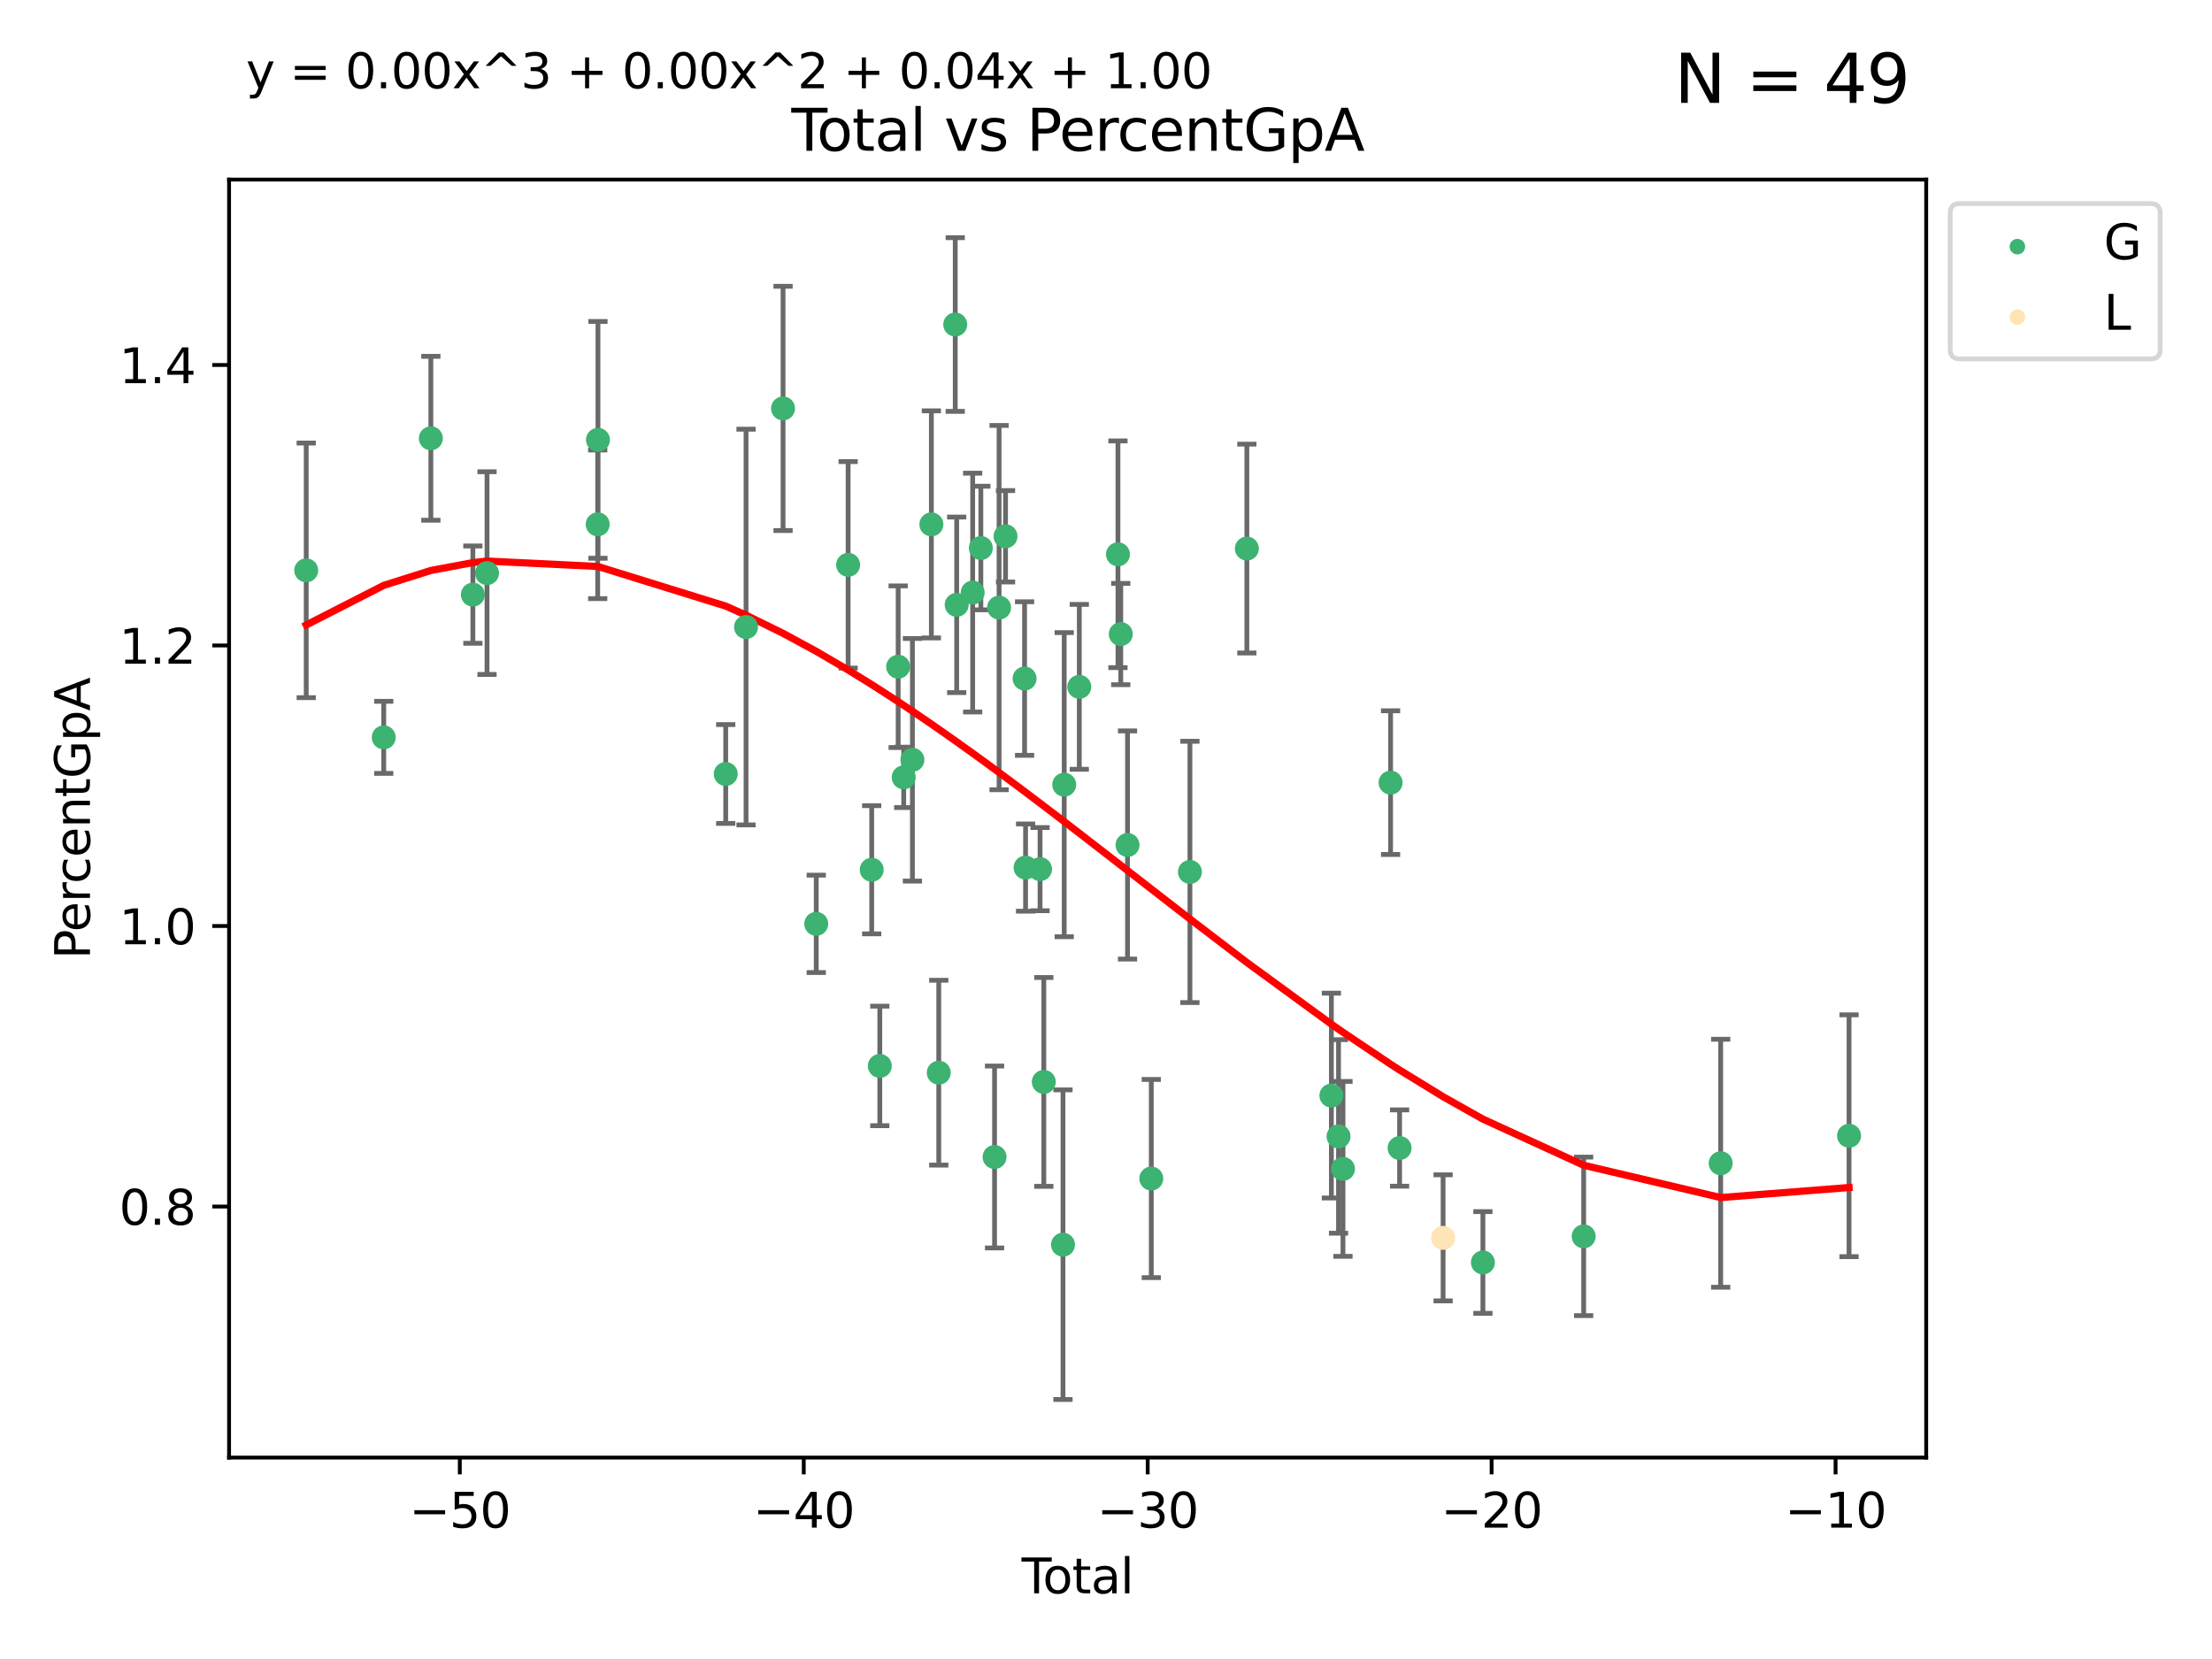 <?xml version="1.0" encoding="utf-8" standalone="no"?>
<!DOCTYPE svg PUBLIC "-//W3C//DTD SVG 1.1//EN"
  "http://www.w3.org/Graphics/SVG/1.1/DTD/svg11.dtd">
<svg xmlns:xlink="http://www.w3.org/1999/xlink" width="460.8pt" height="345.6pt" viewBox="0 0 460.8 345.6" xmlns="http://www.w3.org/2000/svg" version="1.1">
 <defs>
  <style type="text/css">*{stroke-linejoin: round; stroke-linecap: butt}</style>
 </defs>
 <g id="figure_1">
  <g id="patch_1">
   <path d="M 0 345.6 
L 460.8 345.6 
L 460.8 0 
L 0 0 
z
" style="fill: #ffffff"/>
  </g>
  <g id="axes_1">
   <g id="patch_2">
    <path d="M 47.72 303.64 
L 401.26 303.64 
L 401.26 37.411 
L 47.72 37.411 
z
" style="fill: #ffffff"/>
   </g>
   <g id="PathCollection_1">
    <defs>
     <path id="m8bd80a6fe7" d="M 0 1.118 
C 0.297 1.118 0.581 1 0.791 0.791 
C 1 0.581 1.118 0.297 1.118 0 
C 1.118 -0.297 1 -0.581 0.791 -0.791 
C 0.581 -1 0.297 -1.118 0 -1.118 
C -0.297 -1.118 -0.581 -1 -0.791 -0.791 
C -1 -0.581 -1.118 -0.297 -1.118 0 
C -1.118 0.297 -1 0.581 -0.791 0.791 
C -0.581 1 -0.297 1.118 0 1.118 
z
" style="stroke: #3cb371"/>
    </defs>
    <g clip-path="url(#pbc1e5b77f0)">
     <use xlink:href="#m8bd80a6fe7" x="63.79" y="118.816" style="fill: #3cb371; stroke: #3cb371"/>
     <use xlink:href="#m8bd80a6fe7" x="79.941" y="153.606" style="fill: #3cb371; stroke: #3cb371"/>
     <use xlink:href="#m8bd80a6fe7" x="89.756" y="91.305" style="fill: #3cb371; stroke: #3cb371"/>
     <use xlink:href="#m8bd80a6fe7" x="98.507" y="123.872" style="fill: #3cb371; stroke: #3cb371"/>
     <use xlink:href="#m8bd80a6fe7" x="101.454" y="119.387" style="fill: #3cb371; stroke: #3cb371"/>
     <use xlink:href="#m8bd80a6fe7" x="124.51" y="109.229" style="fill: #3cb371; stroke: #3cb371"/>
     <use xlink:href="#m8bd80a6fe7" x="124.565" y="91.63" style="fill: #3cb371; stroke: #3cb371"/>
     <use xlink:href="#m8bd80a6fe7" x="151.182" y="161.236" style="fill: #3cb371; stroke: #3cb371"/>
     <use xlink:href="#m8bd80a6fe7" x="155.414" y="130.623" style="fill: #3cb371; stroke: #3cb371"/>
     <use xlink:href="#m8bd80a6fe7" x="163.123" y="85.081" style="fill: #3cb371; stroke: #3cb371"/>
     <use xlink:href="#m8bd80a6fe7" x="170.036" y="192.454" style="fill: #3cb371; stroke: #3cb371"/>
     <use xlink:href="#m8bd80a6fe7" x="176.681" y="117.663" style="fill: #3cb371; stroke: #3cb371"/>
     <use xlink:href="#m8bd80a6fe7" x="181.591" y="181.187" style="fill: #3cb371; stroke: #3cb371"/>
     <use xlink:href="#m8bd80a6fe7" x="183.279" y="222.054" style="fill: #3cb371; stroke: #3cb371"/>
     <use xlink:href="#m8bd80a6fe7" x="187.104" y="138.888" style="fill: #3cb371; stroke: #3cb371"/>
     <use xlink:href="#m8bd80a6fe7" x="188.261" y="161.938" style="fill: #3cb371; stroke: #3cb371"/>
     <use xlink:href="#m8bd80a6fe7" x="190.074" y="158.281" style="fill: #3cb371; stroke: #3cb371"/>
     <use xlink:href="#m8bd80a6fe7" x="194.021" y="109.24" style="fill: #3cb371; stroke: #3cb371"/>
     <use xlink:href="#m8bd80a6fe7" x="195.562" y="223.459" style="fill: #3cb371; stroke: #3cb371"/>
     <use xlink:href="#m8bd80a6fe7" x="198.993" y="67.604" style="fill: #3cb371; stroke: #3cb371"/>
     <use xlink:href="#m8bd80a6fe7" x="199.295" y="125.996" style="fill: #3cb371; stroke: #3cb371"/>
     <use xlink:href="#m8bd80a6fe7" x="202.625" y="123.449" style="fill: #3cb371; stroke: #3cb371"/>
     <use xlink:href="#m8bd80a6fe7" x="204.328" y="114.166" style="fill: #3cb371; stroke: #3cb371"/>
     <use xlink:href="#m8bd80a6fe7" x="207.186" y="241.024" style="fill: #3cb371; stroke: #3cb371"/>
     <use xlink:href="#m8bd80a6fe7" x="208.129" y="126.572" style="fill: #3cb371; stroke: #3cb371"/>
     <use xlink:href="#m8bd80a6fe7" x="209.469" y="111.717" style="fill: #3cb371; stroke: #3cb371"/>
     <use xlink:href="#m8bd80a6fe7" x="213.438" y="141.353" style="fill: #3cb371; stroke: #3cb371"/>
     <use xlink:href="#m8bd80a6fe7" x="213.645" y="180.731" style="fill: #3cb371; stroke: #3cb371"/>
     <use xlink:href="#m8bd80a6fe7" x="216.664" y="181.058" style="fill: #3cb371; stroke: #3cb371"/>
     <use xlink:href="#m8bd80a6fe7" x="217.444" y="225.384" style="fill: #3cb371; stroke: #3cb371"/>
     <use xlink:href="#m8bd80a6fe7" x="221.438" y="259.29" style="fill: #3cb371; stroke: #3cb371"/>
     <use xlink:href="#m8bd80a6fe7" x="221.697" y="163.459" style="fill: #3cb371; stroke: #3cb371"/>
     <use xlink:href="#m8bd80a6fe7" x="224.838" y="143.083" style="fill: #3cb371; stroke: #3cb371"/>
     <use xlink:href="#m8bd80a6fe7" x="232.891" y="115.469" style="fill: #3cb371; stroke: #3cb371"/>
     <use xlink:href="#m8bd80a6fe7" x="233.474" y="132.085" style="fill: #3cb371; stroke: #3cb371"/>
     <use xlink:href="#m8bd80a6fe7" x="234.882" y="176.025" style="fill: #3cb371; stroke: #3cb371"/>
     <use xlink:href="#m8bd80a6fe7" x="239.833" y="245.509" style="fill: #3cb371; stroke: #3cb371"/>
     <use xlink:href="#m8bd80a6fe7" x="247.882" y="181.639" style="fill: #3cb371; stroke: #3cb371"/>
     <use xlink:href="#m8bd80a6fe7" x="259.742" y="114.275" style="fill: #3cb371; stroke: #3cb371"/>
     <use xlink:href="#m8bd80a6fe7" x="277.352" y="228.227" style="fill: #3cb371; stroke: #3cb371"/>
     <use xlink:href="#m8bd80a6fe7" x="278.84" y="236.741" style="fill: #3cb371; stroke: #3cb371"/>
     <use xlink:href="#m8bd80a6fe7" x="279.767" y="243.496" style="fill: #3cb371; stroke: #3cb371"/>
     <use xlink:href="#m8bd80a6fe7" x="289.682" y="163.037" style="fill: #3cb371; stroke: #3cb371"/>
     <use xlink:href="#m8bd80a6fe7" x="291.562" y="239.157" style="fill: #3cb371; stroke: #3cb371"/>
     <use xlink:href="#m8bd80a6fe7" x="308.917" y="262.997" style="fill: #3cb371; stroke: #3cb371"/>
     <use xlink:href="#m8bd80a6fe7" x="329.908" y="257.557" style="fill: #3cb371; stroke: #3cb371"/>
     <use xlink:href="#m8bd80a6fe7" x="358.45" y="242.326" style="fill: #3cb371; stroke: #3cb371"/>
     <use xlink:href="#m8bd80a6fe7" x="385.19" y="236.596" style="fill: #3cb371; stroke: #3cb371"/>
    </g>
   </g>
   <g id="PathCollection_2">
    <defs>
     <path id="maa12981c88" d="M 0 1.118 
C 0.297 1.118 0.581 1 0.791 0.791 
C 1 0.581 1.118 0.297 1.118 0 
C 1.118 -0.297 1 -0.581 0.791 -0.791 
C 0.581 -1 0.297 -1.118 0 -1.118 
C -0.297 -1.118 -0.581 -1 -0.791 -0.791 
C -1 -0.581 -1.118 -0.297 -1.118 0 
C -1.118 0.297 -1 0.581 -0.791 0.791 
C -0.581 1 -0.297 1.118 0 1.118 
z
" style="stroke: #ffe4b5"/>
    </defs>
    <g clip-path="url(#pbc1e5b77f0)">
     <use xlink:href="#maa12981c88" x="300.625" y="257.868" style="fill: #ffe4b5; stroke: #ffe4b5"/>
    </g>
   </g>
   <g id="matplotlib.axis_1">
    <g id="xtick_1">
     <g id="line2d_1">
      <defs>
       <path id="m1b406060a0" d="M 0 0 
L 0 3.5 
" style="stroke: #000000; stroke-width: 0.8"/>
      </defs>
      <g>
       <use xlink:href="#m1b406060a0" x="95.786" y="303.64" style="stroke: #000000; stroke-width: 0.8"/>
      </g>
     </g>
     <g id="text_1">
      <!-- −50 -->
      <g transform="translate(85.234 318.238)scale(0.1 -0.1)">
       <defs>
        <path id="DejaVuSans-2212" d="M 678 2272 
L 4684 2272 
L 4684 1741 
L 678 1741 
L 678 2272 
z
" transform="scale(0.016)"/>
        <path id="DejaVuSans-35" d="M 691 4666 
L 3169 4666 
L 3169 4134 
L 1269 4134 
L 1269 2991 
Q 1406 3038 1543 3061 
Q 1681 3084 1819 3084 
Q 2600 3084 3056 2656 
Q 3513 2228 3513 1497 
Q 3513 744 3044 326 
Q 2575 -91 1722 -91 
Q 1428 -91 1123 -41 
Q 819 9 494 109 
L 494 744 
Q 775 591 1075 516 
Q 1375 441 1709 441 
Q 2250 441 2565 725 
Q 2881 1009 2881 1497 
Q 2881 1984 2565 2268 
Q 2250 2553 1709 2553 
Q 1456 2553 1204 2497 
Q 953 2441 691 2322 
L 691 4666 
z
" transform="scale(0.016)"/>
        <path id="DejaVuSans-30" d="M 2034 4250 
Q 1547 4250 1301 3770 
Q 1056 3291 1056 2328 
Q 1056 1369 1301 889 
Q 1547 409 2034 409 
Q 2525 409 2770 889 
Q 3016 1369 3016 2328 
Q 3016 3291 2770 3770 
Q 2525 4250 2034 4250 
z
M 2034 4750 
Q 2819 4750 3233 4129 
Q 3647 3509 3647 2328 
Q 3647 1150 3233 529 
Q 2819 -91 2034 -91 
Q 1250 -91 836 529 
Q 422 1150 422 2328 
Q 422 3509 836 4129 
Q 1250 4750 2034 4750 
z
" transform="scale(0.016)"/>
       </defs>
       <use xlink:href="#DejaVuSans-2212"/>
       <use xlink:href="#DejaVuSans-35" x="83.789"/>
       <use xlink:href="#DejaVuSans-30" x="147.412"/>
      </g>
     </g>
    </g>
    <g id="xtick_2">
     <g id="line2d_2">
      <g>
       <use xlink:href="#m1b406060a0" x="167.435" y="303.64" style="stroke: #000000; stroke-width: 0.8"/>
      </g>
     </g>
     <g id="text_2">
      <!-- −40 -->
      <g transform="translate(156.883 318.238)scale(0.1 -0.1)">
       <defs>
        <path id="DejaVuSans-34" d="M 2419 4116 
L 825 1625 
L 2419 1625 
L 2419 4116 
z
M 2253 4666 
L 3047 4666 
L 3047 1625 
L 3713 1625 
L 3713 1100 
L 3047 1100 
L 3047 0 
L 2419 0 
L 2419 1100 
L 313 1100 
L 313 1709 
L 2253 4666 
z
" transform="scale(0.016)"/>
       </defs>
       <use xlink:href="#DejaVuSans-2212"/>
       <use xlink:href="#DejaVuSans-34" x="83.789"/>
       <use xlink:href="#DejaVuSans-30" x="147.412"/>
      </g>
     </g>
    </g>
    <g id="xtick_3">
     <g id="line2d_3">
      <g>
       <use xlink:href="#m1b406060a0" x="239.084" y="303.64" style="stroke: #000000; stroke-width: 0.8"/>
      </g>
     </g>
     <g id="text_3">
      <!-- −30 -->
      <g transform="translate(228.532 318.238)scale(0.1 -0.1)">
       <defs>
        <path id="DejaVuSans-33" d="M 2597 2516 
Q 3050 2419 3304 2112 
Q 3559 1806 3559 1356 
Q 3559 666 3084 287 
Q 2609 -91 1734 -91 
Q 1441 -91 1130 -33 
Q 819 25 488 141 
L 488 750 
Q 750 597 1062 519 
Q 1375 441 1716 441 
Q 2309 441 2620 675 
Q 2931 909 2931 1356 
Q 2931 1769 2642 2001 
Q 2353 2234 1838 2234 
L 1294 2234 
L 1294 2753 
L 1863 2753 
Q 2328 2753 2575 2939 
Q 2822 3125 2822 3475 
Q 2822 3834 2567 4026 
Q 2313 4219 1838 4219 
Q 1578 4219 1281 4162 
Q 984 4106 628 3988 
L 628 4550 
Q 988 4650 1302 4700 
Q 1616 4750 1894 4750 
Q 2613 4750 3031 4423 
Q 3450 4097 3450 3541 
Q 3450 3153 3228 2886 
Q 3006 2619 2597 2516 
z
" transform="scale(0.016)"/>
       </defs>
       <use xlink:href="#DejaVuSans-2212"/>
       <use xlink:href="#DejaVuSans-33" x="83.789"/>
       <use xlink:href="#DejaVuSans-30" x="147.412"/>
      </g>
     </g>
    </g>
    <g id="xtick_4">
     <g id="line2d_4">
      <g>
       <use xlink:href="#m1b406060a0" x="310.733" y="303.64" style="stroke: #000000; stroke-width: 0.8"/>
      </g>
     </g>
     <g id="text_4">
      <!-- −20 -->
      <g transform="translate(300.18 318.238)scale(0.1 -0.1)">
       <defs>
        <path id="DejaVuSans-32" d="M 1228 531 
L 3431 531 
L 3431 0 
L 469 0 
L 469 531 
Q 828 903 1448 1529 
Q 2069 2156 2228 2338 
Q 2531 2678 2651 2914 
Q 2772 3150 2772 3378 
Q 2772 3750 2511 3984 
Q 2250 4219 1831 4219 
Q 1534 4219 1204 4116 
Q 875 4013 500 3803 
L 500 4441 
Q 881 4594 1212 4672 
Q 1544 4750 1819 4750 
Q 2544 4750 2975 4387 
Q 3406 4025 3406 3419 
Q 3406 3131 3298 2873 
Q 3191 2616 2906 2266 
Q 2828 2175 2409 1742 
Q 1991 1309 1228 531 
z
" transform="scale(0.016)"/>
       </defs>
       <use xlink:href="#DejaVuSans-2212"/>
       <use xlink:href="#DejaVuSans-32" x="83.789"/>
       <use xlink:href="#DejaVuSans-30" x="147.412"/>
      </g>
     </g>
    </g>
    <g id="xtick_5">
     <g id="line2d_5">
      <g>
       <use xlink:href="#m1b406060a0" x="382.382" y="303.64" style="stroke: #000000; stroke-width: 0.8"/>
      </g>
     </g>
     <g id="text_5">
      <!-- −10 -->
      <g transform="translate(371.829 318.238)scale(0.1 -0.1)">
       <defs>
        <path id="DejaVuSans-31" d="M 794 531 
L 1825 531 
L 1825 4091 
L 703 3866 
L 703 4441 
L 1819 4666 
L 2450 4666 
L 2450 531 
L 3481 531 
L 3481 0 
L 794 0 
L 794 531 
z
" transform="scale(0.016)"/>
       </defs>
       <use xlink:href="#DejaVuSans-2212"/>
       <use xlink:href="#DejaVuSans-31" x="83.789"/>
       <use xlink:href="#DejaVuSans-30" x="147.412"/>
      </g>
     </g>
    </g>
    <g id="text_6">
     <!-- Total -->
     <g transform="translate(212.813 331.917)scale(0.1 -0.1)">
      <defs>
       <path id="DejaVuSans-54" d="M -19 4666 
L 3928 4666 
L 3928 4134 
L 2272 4134 
L 2272 0 
L 1638 0 
L 1638 4134 
L -19 4134 
L -19 4666 
z
" transform="scale(0.016)"/>
       <path id="DejaVuSans-6f" d="M 1959 3097 
Q 1497 3097 1228 2736 
Q 959 2375 959 1747 
Q 959 1119 1226 758 
Q 1494 397 1959 397 
Q 2419 397 2687 759 
Q 2956 1122 2956 1747 
Q 2956 2369 2687 2733 
Q 2419 3097 1959 3097 
z
M 1959 3584 
Q 2709 3584 3137 3096 
Q 3566 2609 3566 1747 
Q 3566 888 3137 398 
Q 2709 -91 1959 -91 
Q 1206 -91 779 398 
Q 353 888 353 1747 
Q 353 2609 779 3096 
Q 1206 3584 1959 3584 
z
" transform="scale(0.016)"/>
       <path id="DejaVuSans-74" d="M 1172 4494 
L 1172 3500 
L 2356 3500 
L 2356 3053 
L 1172 3053 
L 1172 1153 
Q 1172 725 1289 603 
Q 1406 481 1766 481 
L 2356 481 
L 2356 0 
L 1766 0 
Q 1100 0 847 248 
Q 594 497 594 1153 
L 594 3053 
L 172 3053 
L 172 3500 
L 594 3500 
L 594 4494 
L 1172 4494 
z
" transform="scale(0.016)"/>
       <path id="DejaVuSans-61" d="M 2194 1759 
Q 1497 1759 1228 1600 
Q 959 1441 959 1056 
Q 959 750 1161 570 
Q 1363 391 1709 391 
Q 2188 391 2477 730 
Q 2766 1069 2766 1631 
L 2766 1759 
L 2194 1759 
z
M 3341 1997 
L 3341 0 
L 2766 0 
L 2766 531 
Q 2569 213 2275 61 
Q 1981 -91 1556 -91 
Q 1019 -91 701 211 
Q 384 513 384 1019 
Q 384 1609 779 1909 
Q 1175 2209 1959 2209 
L 2766 2209 
L 2766 2266 
Q 2766 2663 2505 2880 
Q 2244 3097 1772 3097 
Q 1472 3097 1187 3025 
Q 903 2953 641 2809 
L 641 3341 
Q 956 3463 1253 3523 
Q 1550 3584 1831 3584 
Q 2591 3584 2966 3190 
Q 3341 2797 3341 1997 
z
" transform="scale(0.016)"/>
       <path id="DejaVuSans-6c" d="M 603 4863 
L 1178 4863 
L 1178 0 
L 603 0 
L 603 4863 
z
" transform="scale(0.016)"/>
      </defs>
      <use xlink:href="#DejaVuSans-54"/>
      <use xlink:href="#DejaVuSans-6f" x="44.084"/>
      <use xlink:href="#DejaVuSans-74" x="105.266"/>
      <use xlink:href="#DejaVuSans-61" x="144.475"/>
      <use xlink:href="#DejaVuSans-6c" x="205.754"/>
     </g>
    </g>
   </g>
   <g id="matplotlib.axis_2">
    <g id="ytick_1">
     <g id="line2d_6">
      <defs>
       <path id="m28fe54ccf4" d="M 0 0 
L -3.5 0 
" style="stroke: #000000; stroke-width: 0.8"/>
      </defs>
      <g>
       <use xlink:href="#m28fe54ccf4" x="47.72" y="251.345" style="stroke: #000000; stroke-width: 0.8"/>
      </g>
     </g>
     <g id="text_7">
      <!-- 0.8 -->
      <g transform="translate(24.817 255.144)scale(0.1 -0.1)">
       <defs>
        <path id="DejaVuSans-2e" d="M 684 794 
L 1344 794 
L 1344 0 
L 684 0 
L 684 794 
z
" transform="scale(0.016)"/>
        <path id="DejaVuSans-38" d="M 2034 2216 
Q 1584 2216 1326 1975 
Q 1069 1734 1069 1313 
Q 1069 891 1326 650 
Q 1584 409 2034 409 
Q 2484 409 2743 651 
Q 3003 894 3003 1313 
Q 3003 1734 2745 1975 
Q 2488 2216 2034 2216 
z
M 1403 2484 
Q 997 2584 770 2862 
Q 544 3141 544 3541 
Q 544 4100 942 4425 
Q 1341 4750 2034 4750 
Q 2731 4750 3128 4425 
Q 3525 4100 3525 3541 
Q 3525 3141 3298 2862 
Q 3072 2584 2669 2484 
Q 3125 2378 3379 2068 
Q 3634 1759 3634 1313 
Q 3634 634 3220 271 
Q 2806 -91 2034 -91 
Q 1263 -91 848 271 
Q 434 634 434 1313 
Q 434 1759 690 2068 
Q 947 2378 1403 2484 
z
M 1172 3481 
Q 1172 3119 1398 2916 
Q 1625 2713 2034 2713 
Q 2441 2713 2670 2916 
Q 2900 3119 2900 3481 
Q 2900 3844 2670 4047 
Q 2441 4250 2034 4250 
Q 1625 4250 1398 4047 
Q 1172 3844 1172 3481 
z
" transform="scale(0.016)"/>
       </defs>
       <use xlink:href="#DejaVuSans-30"/>
       <use xlink:href="#DejaVuSans-2e" x="63.623"/>
       <use xlink:href="#DejaVuSans-38" x="95.41"/>
      </g>
     </g>
    </g>
    <g id="ytick_2">
     <g id="line2d_7">
      <g>
       <use xlink:href="#m28fe54ccf4" x="47.72" y="192.906" style="stroke: #000000; stroke-width: 0.8"/>
      </g>
     </g>
     <g id="text_8">
      <!-- 1.0 -->
      <g transform="translate(24.817 196.705)scale(0.1 -0.1)">
       <use xlink:href="#DejaVuSans-31"/>
       <use xlink:href="#DejaVuSans-2e" x="63.623"/>
       <use xlink:href="#DejaVuSans-30" x="95.41"/>
      </g>
     </g>
    </g>
    <g id="ytick_3">
     <g id="line2d_8">
      <g>
       <use xlink:href="#m28fe54ccf4" x="47.72" y="134.466" style="stroke: #000000; stroke-width: 0.8"/>
      </g>
     </g>
     <g id="text_9">
      <!-- 1.2 -->
      <g transform="translate(24.817 138.266)scale(0.1 -0.1)">
       <use xlink:href="#DejaVuSans-31"/>
       <use xlink:href="#DejaVuSans-2e" x="63.623"/>
       <use xlink:href="#DejaVuSans-32" x="95.41"/>
      </g>
     </g>
    </g>
    <g id="ytick_4">
     <g id="line2d_9">
      <g>
       <use xlink:href="#m28fe54ccf4" x="47.72" y="76.027" style="stroke: #000000; stroke-width: 0.8"/>
      </g>
     </g>
     <g id="text_10">
      <!-- 1.4 -->
      <g transform="translate(24.817 79.826)scale(0.1 -0.1)">
       <use xlink:href="#DejaVuSans-31"/>
       <use xlink:href="#DejaVuSans-2e" x="63.623"/>
       <use xlink:href="#DejaVuSans-34" x="95.41"/>
      </g>
     </g>
    </g>
    <g id="text_11">
     <!-- PercentGpA -->
     <g transform="translate(18.737 199.802)rotate(-90)scale(0.1 -0.1)">
      <defs>
       <path id="DejaVuSans-50" d="M 1259 4147 
L 1259 2394 
L 2053 2394 
Q 2494 2394 2734 2622 
Q 2975 2850 2975 3272 
Q 2975 3691 2734 3919 
Q 2494 4147 2053 4147 
L 1259 4147 
z
M 628 4666 
L 2053 4666 
Q 2838 4666 3239 4311 
Q 3641 3956 3641 3272 
Q 3641 2581 3239 2228 
Q 2838 1875 2053 1875 
L 1259 1875 
L 1259 0 
L 628 0 
L 628 4666 
z
" transform="scale(0.016)"/>
       <path id="DejaVuSans-65" d="M 3597 1894 
L 3597 1613 
L 953 1613 
Q 991 1019 1311 708 
Q 1631 397 2203 397 
Q 2534 397 2845 478 
Q 3156 559 3463 722 
L 3463 178 
Q 3153 47 2828 -22 
Q 2503 -91 2169 -91 
Q 1331 -91 842 396 
Q 353 884 353 1716 
Q 353 2575 817 3079 
Q 1281 3584 2069 3584 
Q 2775 3584 3186 3129 
Q 3597 2675 3597 1894 
z
M 3022 2063 
Q 3016 2534 2758 2815 
Q 2500 3097 2075 3097 
Q 1594 3097 1305 2825 
Q 1016 2553 972 2059 
L 3022 2063 
z
" transform="scale(0.016)"/>
       <path id="DejaVuSans-72" d="M 2631 2963 
Q 2534 3019 2420 3045 
Q 2306 3072 2169 3072 
Q 1681 3072 1420 2755 
Q 1159 2438 1159 1844 
L 1159 0 
L 581 0 
L 581 3500 
L 1159 3500 
L 1159 2956 
Q 1341 3275 1631 3429 
Q 1922 3584 2338 3584 
Q 2397 3584 2469 3576 
Q 2541 3569 2628 3553 
L 2631 2963 
z
" transform="scale(0.016)"/>
       <path id="DejaVuSans-63" d="M 3122 3366 
L 3122 2828 
Q 2878 2963 2633 3030 
Q 2388 3097 2138 3097 
Q 1578 3097 1268 2742 
Q 959 2388 959 1747 
Q 959 1106 1268 751 
Q 1578 397 2138 397 
Q 2388 397 2633 464 
Q 2878 531 3122 666 
L 3122 134 
Q 2881 22 2623 -34 
Q 2366 -91 2075 -91 
Q 1284 -91 818 406 
Q 353 903 353 1747 
Q 353 2603 823 3093 
Q 1294 3584 2113 3584 
Q 2378 3584 2631 3529 
Q 2884 3475 3122 3366 
z
" transform="scale(0.016)"/>
       <path id="DejaVuSans-6e" d="M 3513 2113 
L 3513 0 
L 2938 0 
L 2938 2094 
Q 2938 2591 2744 2837 
Q 2550 3084 2163 3084 
Q 1697 3084 1428 2787 
Q 1159 2491 1159 1978 
L 1159 0 
L 581 0 
L 581 3500 
L 1159 3500 
L 1159 2956 
Q 1366 3272 1645 3428 
Q 1925 3584 2291 3584 
Q 2894 3584 3203 3211 
Q 3513 2838 3513 2113 
z
" transform="scale(0.016)"/>
       <path id="DejaVuSans-47" d="M 3809 666 
L 3809 1919 
L 2778 1919 
L 2778 2438 
L 4434 2438 
L 4434 434 
Q 4069 175 3628 42 
Q 3188 -91 2688 -91 
Q 1594 -91 976 548 
Q 359 1188 359 2328 
Q 359 3472 976 4111 
Q 1594 4750 2688 4750 
Q 3144 4750 3555 4637 
Q 3966 4525 4313 4306 
L 4313 3634 
Q 3963 3931 3569 4081 
Q 3175 4231 2741 4231 
Q 1884 4231 1454 3753 
Q 1025 3275 1025 2328 
Q 1025 1384 1454 906 
Q 1884 428 2741 428 
Q 3075 428 3337 486 
Q 3600 544 3809 666 
z
" transform="scale(0.016)"/>
       <path id="DejaVuSans-70" d="M 1159 525 
L 1159 -1331 
L 581 -1331 
L 581 3500 
L 1159 3500 
L 1159 2969 
Q 1341 3281 1617 3432 
Q 1894 3584 2278 3584 
Q 2916 3584 3314 3078 
Q 3713 2572 3713 1747 
Q 3713 922 3314 415 
Q 2916 -91 2278 -91 
Q 1894 -91 1617 61 
Q 1341 213 1159 525 
z
M 3116 1747 
Q 3116 2381 2855 2742 
Q 2594 3103 2138 3103 
Q 1681 3103 1420 2742 
Q 1159 2381 1159 1747 
Q 1159 1113 1420 752 
Q 1681 391 2138 391 
Q 2594 391 2855 752 
Q 3116 1113 3116 1747 
z
" transform="scale(0.016)"/>
       <path id="DejaVuSans-41" d="M 2188 4044 
L 1331 1722 
L 3047 1722 
L 2188 4044 
z
M 1831 4666 
L 2547 4666 
L 4325 0 
L 3669 0 
L 3244 1197 
L 1141 1197 
L 716 0 
L 50 0 
L 1831 4666 
z
" transform="scale(0.016)"/>
      </defs>
      <use xlink:href="#DejaVuSans-50"/>
      <use xlink:href="#DejaVuSans-65" x="56.678"/>
      <use xlink:href="#DejaVuSans-72" x="118.201"/>
      <use xlink:href="#DejaVuSans-63" x="157.064"/>
      <use xlink:href="#DejaVuSans-65" x="212.045"/>
      <use xlink:href="#DejaVuSans-6e" x="273.568"/>
      <use xlink:href="#DejaVuSans-74" x="336.947"/>
      <use xlink:href="#DejaVuSans-47" x="376.156"/>
      <use xlink:href="#DejaVuSans-70" x="453.646"/>
      <use xlink:href="#DejaVuSans-41" x="517.123"/>
     </g>
    </g>
   </g>
   <g id="LineCollection_1">
    <path d="M 63.79 145.335 
L 63.79 92.296 
" clip-path="url(#pbc1e5b77f0)" style="fill: none; stroke: #696969"/>
    <path d="M 79.941 161.116 
L 79.941 146.097 
" clip-path="url(#pbc1e5b77f0)" style="fill: none; stroke: #696969"/>
    <path d="M 89.756 108.377 
L 89.756 74.233 
" clip-path="url(#pbc1e5b77f0)" style="fill: none; stroke: #696969"/>
    <path d="M 98.507 134.006 
L 98.507 113.739 
" clip-path="url(#pbc1e5b77f0)" style="fill: none; stroke: #696969"/>
    <path d="M 101.454 140.499 
L 101.454 98.276 
" clip-path="url(#pbc1e5b77f0)" style="fill: none; stroke: #696969"/>
    <path d="M 124.51 124.708 
L 124.51 93.749 
" clip-path="url(#pbc1e5b77f0)" style="fill: none; stroke: #696969"/>
    <path d="M 124.565 116.295 
L 124.565 66.966 
" clip-path="url(#pbc1e5b77f0)" style="fill: none; stroke: #696969"/>
    <path d="M 151.182 171.534 
L 151.182 150.938 
" clip-path="url(#pbc1e5b77f0)" style="fill: none; stroke: #696969"/>
    <path d="M 155.414 171.838 
L 155.414 89.409 
" clip-path="url(#pbc1e5b77f0)" style="fill: none; stroke: #696969"/>
    <path d="M 163.123 110.519 
L 163.123 59.643 
" clip-path="url(#pbc1e5b77f0)" style="fill: none; stroke: #696969"/>
    <path d="M 170.036 202.597 
L 170.036 182.311 
" clip-path="url(#pbc1e5b77f0)" style="fill: none; stroke: #696969"/>
    <path d="M 176.681 139.165 
L 176.681 96.16 
" clip-path="url(#pbc1e5b77f0)" style="fill: none; stroke: #696969"/>
    <path d="M 181.591 194.541 
L 181.591 167.834 
" clip-path="url(#pbc1e5b77f0)" style="fill: none; stroke: #696969"/>
    <path d="M 183.279 234.504 
L 183.279 209.603 
" clip-path="url(#pbc1e5b77f0)" style="fill: none; stroke: #696969"/>
    <path d="M 187.104 155.724 
L 187.104 122.053 
" clip-path="url(#pbc1e5b77f0)" style="fill: none; stroke: #696969"/>
    <path d="M 188.261 168.232 
L 188.261 155.644 
" clip-path="url(#pbc1e5b77f0)" style="fill: none; stroke: #696969"/>
    <path d="M 190.074 183.547 
L 190.074 133.014 
" clip-path="url(#pbc1e5b77f0)" style="fill: none; stroke: #696969"/>
    <path d="M 194.021 132.894 
L 194.021 85.586 
" clip-path="url(#pbc1e5b77f0)" style="fill: none; stroke: #696969"/>
    <path d="M 195.562 242.714 
L 195.562 204.204 
" clip-path="url(#pbc1e5b77f0)" style="fill: none; stroke: #696969"/>
    <path d="M 198.993 85.696 
L 198.993 49.513 
" clip-path="url(#pbc1e5b77f0)" style="fill: none; stroke: #696969"/>
    <path d="M 199.295 144.278 
L 199.295 107.713 
" clip-path="url(#pbc1e5b77f0)" style="fill: none; stroke: #696969"/>
    <path d="M 202.625 148.326 
L 202.625 98.572 
" clip-path="url(#pbc1e5b77f0)" style="fill: none; stroke: #696969"/>
    <path d="M 204.328 127.041 
L 204.328 101.292 
" clip-path="url(#pbc1e5b77f0)" style="fill: none; stroke: #696969"/>
    <path d="M 207.186 259.972 
L 207.186 222.077 
" clip-path="url(#pbc1e5b77f0)" style="fill: none; stroke: #696969"/>
    <path d="M 208.129 164.519 
L 208.129 88.625 
" clip-path="url(#pbc1e5b77f0)" style="fill: none; stroke: #696969"/>
    <path d="M 209.469 121.236 
L 209.469 102.198 
" clip-path="url(#pbc1e5b77f0)" style="fill: none; stroke: #696969"/>
    <path d="M 213.438 157.349 
L 213.438 125.357 
" clip-path="url(#pbc1e5b77f0)" style="fill: none; stroke: #696969"/>
    <path d="M 213.645 189.817 
L 213.645 171.646 
" clip-path="url(#pbc1e5b77f0)" style="fill: none; stroke: #696969"/>
    <path d="M 216.664 189.72 
L 216.664 172.397 
" clip-path="url(#pbc1e5b77f0)" style="fill: none; stroke: #696969"/>
    <path d="M 217.444 247.135 
L 217.444 203.632 
" clip-path="url(#pbc1e5b77f0)" style="fill: none; stroke: #696969"/>
    <path d="M 221.438 291.539 
L 221.438 227.042 
" clip-path="url(#pbc1e5b77f0)" style="fill: none; stroke: #696969"/>
    <path d="M 221.697 195.139 
L 221.697 131.78 
" clip-path="url(#pbc1e5b77f0)" style="fill: none; stroke: #696969"/>
    <path d="M 224.838 160.254 
L 224.838 125.911 
" clip-path="url(#pbc1e5b77f0)" style="fill: none; stroke: #696969"/>
    <path d="M 232.891 139.085 
L 232.891 91.853 
" clip-path="url(#pbc1e5b77f0)" style="fill: none; stroke: #696969"/>
    <path d="M 233.474 142.634 
L 233.474 121.535 
" clip-path="url(#pbc1e5b77f0)" style="fill: none; stroke: #696969"/>
    <path d="M 234.882 199.792 
L 234.882 152.259 
" clip-path="url(#pbc1e5b77f0)" style="fill: none; stroke: #696969"/>
    <path d="M 239.833 266.148 
L 239.833 224.87 
" clip-path="url(#pbc1e5b77f0)" style="fill: none; stroke: #696969"/>
    <path d="M 247.882 208.854 
L 247.882 154.425 
" clip-path="url(#pbc1e5b77f0)" style="fill: none; stroke: #696969"/>
    <path d="M 259.742 136.029 
L 259.742 92.521 
" clip-path="url(#pbc1e5b77f0)" style="fill: none; stroke: #696969"/>
    <path d="M 277.352 249.56 
L 277.352 206.894 
" clip-path="url(#pbc1e5b77f0)" style="fill: none; stroke: #696969"/>
    <path d="M 278.84 256.901 
L 278.84 216.581 
" clip-path="url(#pbc1e5b77f0)" style="fill: none; stroke: #696969"/>
    <path d="M 279.767 261.714 
L 279.767 225.278 
" clip-path="url(#pbc1e5b77f0)" style="fill: none; stroke: #696969"/>
    <path d="M 289.682 178.003 
L 289.682 148.071 
" clip-path="url(#pbc1e5b77f0)" style="fill: none; stroke: #696969"/>
    <path d="M 291.562 247.104 
L 291.562 231.211 
" clip-path="url(#pbc1e5b77f0)" style="fill: none; stroke: #696969"/>
    <path d="M 308.917 273.591 
L 308.917 252.403 
" clip-path="url(#pbc1e5b77f0)" style="fill: none; stroke: #696969"/>
    <path d="M 329.908 274.068 
L 329.908 241.045 
" clip-path="url(#pbc1e5b77f0)" style="fill: none; stroke: #696969"/>
    <path d="M 358.45 268.152 
L 358.45 216.5 
" clip-path="url(#pbc1e5b77f0)" style="fill: none; stroke: #696969"/>
    <path d="M 385.19 261.782 
L 385.19 211.411 
" clip-path="url(#pbc1e5b77f0)" style="fill: none; stroke: #696969"/>
   </g>
   <g id="line2d_10">
    <defs>
     <path id="ma9989495af" d="M 2 0 
L -2 -0 
" style="stroke: #696969"/>
    </defs>
    <g clip-path="url(#pbc1e5b77f0)">
     <use xlink:href="#ma9989495af" x="63.79" y="145.335" style="fill: #696969; stroke: #696969"/>
     <use xlink:href="#ma9989495af" x="79.941" y="161.116" style="fill: #696969; stroke: #696969"/>
     <use xlink:href="#ma9989495af" x="89.756" y="108.377" style="fill: #696969; stroke: #696969"/>
     <use xlink:href="#ma9989495af" x="98.507" y="134.006" style="fill: #696969; stroke: #696969"/>
     <use xlink:href="#ma9989495af" x="101.454" y="140.499" style="fill: #696969; stroke: #696969"/>
     <use xlink:href="#ma9989495af" x="124.51" y="124.708" style="fill: #696969; stroke: #696969"/>
     <use xlink:href="#ma9989495af" x="124.565" y="116.295" style="fill: #696969; stroke: #696969"/>
     <use xlink:href="#ma9989495af" x="151.182" y="171.534" style="fill: #696969; stroke: #696969"/>
     <use xlink:href="#ma9989495af" x="155.414" y="171.838" style="fill: #696969; stroke: #696969"/>
     <use xlink:href="#ma9989495af" x="163.123" y="110.519" style="fill: #696969; stroke: #696969"/>
     <use xlink:href="#ma9989495af" x="170.036" y="202.597" style="fill: #696969; stroke: #696969"/>
     <use xlink:href="#ma9989495af" x="176.681" y="139.165" style="fill: #696969; stroke: #696969"/>
     <use xlink:href="#ma9989495af" x="181.591" y="194.541" style="fill: #696969; stroke: #696969"/>
     <use xlink:href="#ma9989495af" x="183.279" y="234.504" style="fill: #696969; stroke: #696969"/>
     <use xlink:href="#ma9989495af" x="187.104" y="155.724" style="fill: #696969; stroke: #696969"/>
     <use xlink:href="#ma9989495af" x="188.261" y="168.232" style="fill: #696969; stroke: #696969"/>
     <use xlink:href="#ma9989495af" x="190.074" y="183.547" style="fill: #696969; stroke: #696969"/>
     <use xlink:href="#ma9989495af" x="194.021" y="132.894" style="fill: #696969; stroke: #696969"/>
     <use xlink:href="#ma9989495af" x="195.562" y="242.714" style="fill: #696969; stroke: #696969"/>
     <use xlink:href="#ma9989495af" x="198.993" y="85.696" style="fill: #696969; stroke: #696969"/>
     <use xlink:href="#ma9989495af" x="199.295" y="144.278" style="fill: #696969; stroke: #696969"/>
     <use xlink:href="#ma9989495af" x="202.625" y="148.326" style="fill: #696969; stroke: #696969"/>
     <use xlink:href="#ma9989495af" x="204.328" y="127.041" style="fill: #696969; stroke: #696969"/>
     <use xlink:href="#ma9989495af" x="207.186" y="259.972" style="fill: #696969; stroke: #696969"/>
     <use xlink:href="#ma9989495af" x="208.129" y="164.519" style="fill: #696969; stroke: #696969"/>
     <use xlink:href="#ma9989495af" x="209.469" y="121.236" style="fill: #696969; stroke: #696969"/>
     <use xlink:href="#ma9989495af" x="213.438" y="157.349" style="fill: #696969; stroke: #696969"/>
     <use xlink:href="#ma9989495af" x="213.645" y="189.817" style="fill: #696969; stroke: #696969"/>
     <use xlink:href="#ma9989495af" x="216.664" y="189.72" style="fill: #696969; stroke: #696969"/>
     <use xlink:href="#ma9989495af" x="217.444" y="247.135" style="fill: #696969; stroke: #696969"/>
     <use xlink:href="#ma9989495af" x="221.438" y="291.539" style="fill: #696969; stroke: #696969"/>
     <use xlink:href="#ma9989495af" x="221.697" y="195.139" style="fill: #696969; stroke: #696969"/>
     <use xlink:href="#ma9989495af" x="224.838" y="160.254" style="fill: #696969; stroke: #696969"/>
     <use xlink:href="#ma9989495af" x="232.891" y="139.085" style="fill: #696969; stroke: #696969"/>
     <use xlink:href="#ma9989495af" x="233.474" y="142.634" style="fill: #696969; stroke: #696969"/>
     <use xlink:href="#ma9989495af" x="234.882" y="199.792" style="fill: #696969; stroke: #696969"/>
     <use xlink:href="#ma9989495af" x="239.833" y="266.148" style="fill: #696969; stroke: #696969"/>
     <use xlink:href="#ma9989495af" x="247.882" y="208.854" style="fill: #696969; stroke: #696969"/>
     <use xlink:href="#ma9989495af" x="259.742" y="136.029" style="fill: #696969; stroke: #696969"/>
     <use xlink:href="#ma9989495af" x="277.352" y="249.56" style="fill: #696969; stroke: #696969"/>
     <use xlink:href="#ma9989495af" x="278.84" y="256.901" style="fill: #696969; stroke: #696969"/>
     <use xlink:href="#ma9989495af" x="279.767" y="261.714" style="fill: #696969; stroke: #696969"/>
     <use xlink:href="#ma9989495af" x="289.682" y="178.003" style="fill: #696969; stroke: #696969"/>
     <use xlink:href="#ma9989495af" x="291.562" y="247.104" style="fill: #696969; stroke: #696969"/>
     <use xlink:href="#ma9989495af" x="308.917" y="273.591" style="fill: #696969; stroke: #696969"/>
     <use xlink:href="#ma9989495af" x="329.908" y="274.068" style="fill: #696969; stroke: #696969"/>
     <use xlink:href="#ma9989495af" x="358.45" y="268.152" style="fill: #696969; stroke: #696969"/>
     <use xlink:href="#ma9989495af" x="385.19" y="261.782" style="fill: #696969; stroke: #696969"/>
    </g>
   </g>
   <g id="line2d_11">
    <g clip-path="url(#pbc1e5b77f0)">
     <use xlink:href="#ma9989495af" x="63.79" y="92.296" style="fill: #696969; stroke: #696969"/>
     <use xlink:href="#ma9989495af" x="79.941" y="146.097" style="fill: #696969; stroke: #696969"/>
     <use xlink:href="#ma9989495af" x="89.756" y="74.233" style="fill: #696969; stroke: #696969"/>
     <use xlink:href="#ma9989495af" x="98.507" y="113.739" style="fill: #696969; stroke: #696969"/>
     <use xlink:href="#ma9989495af" x="101.454" y="98.276" style="fill: #696969; stroke: #696969"/>
     <use xlink:href="#ma9989495af" x="124.51" y="93.749" style="fill: #696969; stroke: #696969"/>
     <use xlink:href="#ma9989495af" x="124.565" y="66.966" style="fill: #696969; stroke: #696969"/>
     <use xlink:href="#ma9989495af" x="151.182" y="150.938" style="fill: #696969; stroke: #696969"/>
     <use xlink:href="#ma9989495af" x="155.414" y="89.409" style="fill: #696969; stroke: #696969"/>
     <use xlink:href="#ma9989495af" x="163.123" y="59.643" style="fill: #696969; stroke: #696969"/>
     <use xlink:href="#ma9989495af" x="170.036" y="182.311" style="fill: #696969; stroke: #696969"/>
     <use xlink:href="#ma9989495af" x="176.681" y="96.16" style="fill: #696969; stroke: #696969"/>
     <use xlink:href="#ma9989495af" x="181.591" y="167.834" style="fill: #696969; stroke: #696969"/>
     <use xlink:href="#ma9989495af" x="183.279" y="209.603" style="fill: #696969; stroke: #696969"/>
     <use xlink:href="#ma9989495af" x="187.104" y="122.053" style="fill: #696969; stroke: #696969"/>
     <use xlink:href="#ma9989495af" x="188.261" y="155.644" style="fill: #696969; stroke: #696969"/>
     <use xlink:href="#ma9989495af" x="190.074" y="133.014" style="fill: #696969; stroke: #696969"/>
     <use xlink:href="#ma9989495af" x="194.021" y="85.586" style="fill: #696969; stroke: #696969"/>
     <use xlink:href="#ma9989495af" x="195.562" y="204.204" style="fill: #696969; stroke: #696969"/>
     <use xlink:href="#ma9989495af" x="198.993" y="49.513" style="fill: #696969; stroke: #696969"/>
     <use xlink:href="#ma9989495af" x="199.295" y="107.713" style="fill: #696969; stroke: #696969"/>
     <use xlink:href="#ma9989495af" x="202.625" y="98.572" style="fill: #696969; stroke: #696969"/>
     <use xlink:href="#ma9989495af" x="204.328" y="101.292" style="fill: #696969; stroke: #696969"/>
     <use xlink:href="#ma9989495af" x="207.186" y="222.077" style="fill: #696969; stroke: #696969"/>
     <use xlink:href="#ma9989495af" x="208.129" y="88.625" style="fill: #696969; stroke: #696969"/>
     <use xlink:href="#ma9989495af" x="209.469" y="102.198" style="fill: #696969; stroke: #696969"/>
     <use xlink:href="#ma9989495af" x="213.438" y="125.357" style="fill: #696969; stroke: #696969"/>
     <use xlink:href="#ma9989495af" x="213.645" y="171.646" style="fill: #696969; stroke: #696969"/>
     <use xlink:href="#ma9989495af" x="216.664" y="172.397" style="fill: #696969; stroke: #696969"/>
     <use xlink:href="#ma9989495af" x="217.444" y="203.632" style="fill: #696969; stroke: #696969"/>
     <use xlink:href="#ma9989495af" x="221.438" y="227.042" style="fill: #696969; stroke: #696969"/>
     <use xlink:href="#ma9989495af" x="221.697" y="131.78" style="fill: #696969; stroke: #696969"/>
     <use xlink:href="#ma9989495af" x="224.838" y="125.911" style="fill: #696969; stroke: #696969"/>
     <use xlink:href="#ma9989495af" x="232.891" y="91.853" style="fill: #696969; stroke: #696969"/>
     <use xlink:href="#ma9989495af" x="233.474" y="121.535" style="fill: #696969; stroke: #696969"/>
     <use xlink:href="#ma9989495af" x="234.882" y="152.259" style="fill: #696969; stroke: #696969"/>
     <use xlink:href="#ma9989495af" x="239.833" y="224.87" style="fill: #696969; stroke: #696969"/>
     <use xlink:href="#ma9989495af" x="247.882" y="154.425" style="fill: #696969; stroke: #696969"/>
     <use xlink:href="#ma9989495af" x="259.742" y="92.521" style="fill: #696969; stroke: #696969"/>
     <use xlink:href="#ma9989495af" x="277.352" y="206.894" style="fill: #696969; stroke: #696969"/>
     <use xlink:href="#ma9989495af" x="278.84" y="216.581" style="fill: #696969; stroke: #696969"/>
     <use xlink:href="#ma9989495af" x="279.767" y="225.278" style="fill: #696969; stroke: #696969"/>
     <use xlink:href="#ma9989495af" x="289.682" y="148.071" style="fill: #696969; stroke: #696969"/>
     <use xlink:href="#ma9989495af" x="291.562" y="231.211" style="fill: #696969; stroke: #696969"/>
     <use xlink:href="#ma9989495af" x="308.917" y="252.403" style="fill: #696969; stroke: #696969"/>
     <use xlink:href="#ma9989495af" x="329.908" y="241.045" style="fill: #696969; stroke: #696969"/>
     <use xlink:href="#ma9989495af" x="358.45" y="216.5" style="fill: #696969; stroke: #696969"/>
     <use xlink:href="#ma9989495af" x="385.19" y="211.411" style="fill: #696969; stroke: #696969"/>
    </g>
   </g>
   <g id="LineCollection_2">
    <path d="M 300.625 271 
L 300.625 244.735 
" clip-path="url(#pbc1e5b77f0)" style="fill: none; stroke: #696969"/>
   </g>
   <g id="line2d_12">
    <g clip-path="url(#pbc1e5b77f0)">
     <use xlink:href="#ma9989495af" x="300.625" y="271" style="fill: #696969; stroke: #696969"/>
    </g>
   </g>
   <g id="line2d_13">
    <g clip-path="url(#pbc1e5b77f0)">
     <use xlink:href="#ma9989495af" x="300.625" y="244.735" style="fill: #696969; stroke: #696969"/>
    </g>
   </g>
   <g id="line2d_14">
    <path d="M 63.79 130.198 
L 79.941 121.943 
L 89.756 118.839 
L 98.507 117.203 
L 101.454 116.88 
L 124.51 118 
L 124.565 118.01 
L 151.182 126.26 
L 155.414 128.147 
L 163.123 131.933 
L 170.036 135.682 
L 176.681 139.572 
L 181.591 142.609 
L 183.279 143.683 
L 187.104 146.169 
L 188.261 146.936 
L 190.074 148.148 
L 194.021 150.837 
L 195.562 151.905 
L 198.993 154.315 
L 199.295 154.529 
L 202.625 156.912 
L 204.328 158.145 
L 207.186 160.234 
L 208.129 160.929 
L 209.469 161.919 
L 213.438 164.881 
L 213.645 165.037 
L 216.664 167.315 
L 217.444 167.906 
L 221.438 170.953 
L 221.697 171.151 
L 224.838 173.564 
L 232.891 179.797 
L 233.474 180.251 
L 234.882 181.345 
L 239.833 185.194 
L 247.882 191.435 
L 259.742 200.497 
L 277.352 213.356 
L 278.84 214.395 
L 279.767 215.039 
L 289.682 221.692 
L 291.562 222.901 
L 300.625 228.467 
L 308.917 233.132 
L 329.908 242.742 
L 358.45 249.472 
L 385.19 247.38 
" clip-path="url(#pbc1e5b77f0)" style="fill: none; stroke: #ff0000; stroke-width: 1.5; stroke-linecap: square"/>
   </g>
   <g id="line2d_15">
    <defs>
     <path id="m112bdb7eff" d="M 0 2 
C 0.53 2 1.039 1.789 1.414 1.414 
C 1.789 1.039 2 0.53 2 0 
C 2 -0.53 1.789 -1.039 1.414 -1.414 
C 1.039 -1.789 0.53 -2 0 -2 
C -0.53 -2 -1.039 -1.789 -1.414 -1.414 
C -1.789 -1.039 -2 -0.53 -2 0 
C -2 0.53 -1.789 1.039 -1.414 1.414 
C -1.039 1.789 -0.53 2 0 2 
z
" style="stroke: #3cb371"/>
    </defs>
    <g clip-path="url(#pbc1e5b77f0)">
     <use xlink:href="#m112bdb7eff" x="63.79" y="118.816" style="fill: #3cb371; stroke: #3cb371"/>
     <use xlink:href="#m112bdb7eff" x="79.941" y="153.606" style="fill: #3cb371; stroke: #3cb371"/>
     <use xlink:href="#m112bdb7eff" x="89.756" y="91.305" style="fill: #3cb371; stroke: #3cb371"/>
     <use xlink:href="#m112bdb7eff" x="98.507" y="123.872" style="fill: #3cb371; stroke: #3cb371"/>
     <use xlink:href="#m112bdb7eff" x="101.454" y="119.387" style="fill: #3cb371; stroke: #3cb371"/>
     <use xlink:href="#m112bdb7eff" x="124.51" y="109.229" style="fill: #3cb371; stroke: #3cb371"/>
     <use xlink:href="#m112bdb7eff" x="124.565" y="91.63" style="fill: #3cb371; stroke: #3cb371"/>
     <use xlink:href="#m112bdb7eff" x="151.182" y="161.236" style="fill: #3cb371; stroke: #3cb371"/>
     <use xlink:href="#m112bdb7eff" x="155.414" y="130.623" style="fill: #3cb371; stroke: #3cb371"/>
     <use xlink:href="#m112bdb7eff" x="163.123" y="85.081" style="fill: #3cb371; stroke: #3cb371"/>
     <use xlink:href="#m112bdb7eff" x="170.036" y="192.454" style="fill: #3cb371; stroke: #3cb371"/>
     <use xlink:href="#m112bdb7eff" x="176.681" y="117.663" style="fill: #3cb371; stroke: #3cb371"/>
     <use xlink:href="#m112bdb7eff" x="181.591" y="181.187" style="fill: #3cb371; stroke: #3cb371"/>
     <use xlink:href="#m112bdb7eff" x="183.279" y="222.054" style="fill: #3cb371; stroke: #3cb371"/>
     <use xlink:href="#m112bdb7eff" x="187.104" y="138.888" style="fill: #3cb371; stroke: #3cb371"/>
     <use xlink:href="#m112bdb7eff" x="188.261" y="161.938" style="fill: #3cb371; stroke: #3cb371"/>
     <use xlink:href="#m112bdb7eff" x="190.074" y="158.281" style="fill: #3cb371; stroke: #3cb371"/>
     <use xlink:href="#m112bdb7eff" x="194.021" y="109.24" style="fill: #3cb371; stroke: #3cb371"/>
     <use xlink:href="#m112bdb7eff" x="195.562" y="223.459" style="fill: #3cb371; stroke: #3cb371"/>
     <use xlink:href="#m112bdb7eff" x="198.993" y="67.604" style="fill: #3cb371; stroke: #3cb371"/>
     <use xlink:href="#m112bdb7eff" x="199.295" y="125.996" style="fill: #3cb371; stroke: #3cb371"/>
     <use xlink:href="#m112bdb7eff" x="202.625" y="123.449" style="fill: #3cb371; stroke: #3cb371"/>
     <use xlink:href="#m112bdb7eff" x="204.328" y="114.166" style="fill: #3cb371; stroke: #3cb371"/>
     <use xlink:href="#m112bdb7eff" x="207.186" y="241.024" style="fill: #3cb371; stroke: #3cb371"/>
     <use xlink:href="#m112bdb7eff" x="208.129" y="126.572" style="fill: #3cb371; stroke: #3cb371"/>
     <use xlink:href="#m112bdb7eff" x="209.469" y="111.717" style="fill: #3cb371; stroke: #3cb371"/>
     <use xlink:href="#m112bdb7eff" x="213.438" y="141.353" style="fill: #3cb371; stroke: #3cb371"/>
     <use xlink:href="#m112bdb7eff" x="213.645" y="180.731" style="fill: #3cb371; stroke: #3cb371"/>
     <use xlink:href="#m112bdb7eff" x="216.664" y="181.058" style="fill: #3cb371; stroke: #3cb371"/>
     <use xlink:href="#m112bdb7eff" x="217.444" y="225.384" style="fill: #3cb371; stroke: #3cb371"/>
     <use xlink:href="#m112bdb7eff" x="221.438" y="259.29" style="fill: #3cb371; stroke: #3cb371"/>
     <use xlink:href="#m112bdb7eff" x="221.697" y="163.459" style="fill: #3cb371; stroke: #3cb371"/>
     <use xlink:href="#m112bdb7eff" x="224.838" y="143.083" style="fill: #3cb371; stroke: #3cb371"/>
     <use xlink:href="#m112bdb7eff" x="232.891" y="115.469" style="fill: #3cb371; stroke: #3cb371"/>
     <use xlink:href="#m112bdb7eff" x="233.474" y="132.085" style="fill: #3cb371; stroke: #3cb371"/>
     <use xlink:href="#m112bdb7eff" x="234.882" y="176.025" style="fill: #3cb371; stroke: #3cb371"/>
     <use xlink:href="#m112bdb7eff" x="239.833" y="245.509" style="fill: #3cb371; stroke: #3cb371"/>
     <use xlink:href="#m112bdb7eff" x="247.882" y="181.639" style="fill: #3cb371; stroke: #3cb371"/>
     <use xlink:href="#m112bdb7eff" x="259.742" y="114.275" style="fill: #3cb371; stroke: #3cb371"/>
     <use xlink:href="#m112bdb7eff" x="277.352" y="228.227" style="fill: #3cb371; stroke: #3cb371"/>
     <use xlink:href="#m112bdb7eff" x="278.84" y="236.741" style="fill: #3cb371; stroke: #3cb371"/>
     <use xlink:href="#m112bdb7eff" x="279.767" y="243.496" style="fill: #3cb371; stroke: #3cb371"/>
     <use xlink:href="#m112bdb7eff" x="289.682" y="163.037" style="fill: #3cb371; stroke: #3cb371"/>
     <use xlink:href="#m112bdb7eff" x="291.562" y="239.157" style="fill: #3cb371; stroke: #3cb371"/>
     <use xlink:href="#m112bdb7eff" x="308.917" y="262.997" style="fill: #3cb371; stroke: #3cb371"/>
     <use xlink:href="#m112bdb7eff" x="329.908" y="257.557" style="fill: #3cb371; stroke: #3cb371"/>
     <use xlink:href="#m112bdb7eff" x="358.45" y="242.326" style="fill: #3cb371; stroke: #3cb371"/>
     <use xlink:href="#m112bdb7eff" x="385.19" y="236.596" style="fill: #3cb371; stroke: #3cb371"/>
    </g>
   </g>
   <g id="line2d_16">
    <defs>
     <path id="m9a078960f3" d="M 0 2 
C 0.53 2 1.039 1.789 1.414 1.414 
C 1.789 1.039 2 0.53 2 0 
C 2 -0.53 1.789 -1.039 1.414 -1.414 
C 1.039 -1.789 0.53 -2 0 -2 
C -0.53 -2 -1.039 -1.789 -1.414 -1.414 
C -1.789 -1.039 -2 -0.53 -2 0 
C -2 0.53 -1.789 1.039 -1.414 1.414 
C -1.039 1.789 -0.53 2 0 2 
z
" style="stroke: #ffe4b5"/>
    </defs>
    <g clip-path="url(#pbc1e5b77f0)">
     <use xlink:href="#m9a078960f3" x="300.625" y="257.868" style="fill: #ffe4b5; stroke: #ffe4b5"/>
    </g>
   </g>
   <g id="patch_3">
    <path d="M 47.72 303.64 
L 47.72 37.411 
" style="fill: none; stroke: #000000; stroke-width: 0.8; stroke-linejoin: miter; stroke-linecap: square"/>
   </g>
   <g id="patch_4">
    <path d="M 401.26 303.64 
L 401.26 37.411 
" style="fill: none; stroke: #000000; stroke-width: 0.8; stroke-linejoin: miter; stroke-linecap: square"/>
   </g>
   <g id="patch_5">
    <path d="M 47.72 303.64 
L 401.26 303.64 
" style="fill: none; stroke: #000000; stroke-width: 0.8; stroke-linejoin: miter; stroke-linecap: square"/>
   </g>
   <g id="patch_6">
    <path d="M 47.72 37.411 
L 401.26 37.411 
" style="fill: none; stroke: #000000; stroke-width: 0.8; stroke-linejoin: miter; stroke-linecap: square"/>
   </g>
   <g id="text_12">
    <!-- N = 49 -->
    <g transform="translate(348.806 21.426)scale(0.14 -0.14)">
     <defs>
      <path id="DejaVuSans-4e" d="M 628 4666 
L 1478 4666 
L 3547 763 
L 3547 4666 
L 4159 4666 
L 4159 0 
L 3309 0 
L 1241 3903 
L 1241 0 
L 628 0 
L 628 4666 
z
" transform="scale(0.016)"/>
      <path id="DejaVuSans-20" transform="scale(0.016)"/>
      <path id="DejaVuSans-3d" d="M 678 2906 
L 4684 2906 
L 4684 2381 
L 678 2381 
L 678 2906 
z
M 678 1631 
L 4684 1631 
L 4684 1100 
L 678 1100 
L 678 1631 
z
" transform="scale(0.016)"/>
      <path id="DejaVuSans-39" d="M 703 97 
L 703 672 
Q 941 559 1184 500 
Q 1428 441 1663 441 
Q 2288 441 2617 861 
Q 2947 1281 2994 2138 
Q 2813 1869 2534 1725 
Q 2256 1581 1919 1581 
Q 1219 1581 811 2004 
Q 403 2428 403 3163 
Q 403 3881 828 4315 
Q 1253 4750 1959 4750 
Q 2769 4750 3195 4129 
Q 3622 3509 3622 2328 
Q 3622 1225 3098 567 
Q 2575 -91 1691 -91 
Q 1453 -91 1209 -44 
Q 966 3 703 97 
z
M 1959 2075 
Q 2384 2075 2632 2365 
Q 2881 2656 2881 3163 
Q 2881 3666 2632 3958 
Q 2384 4250 1959 4250 
Q 1534 4250 1286 3958 
Q 1038 3666 1038 3163 
Q 1038 2656 1286 2365 
Q 1534 2075 1959 2075 
z
" transform="scale(0.016)"/>
     </defs>
     <use xlink:href="#DejaVuSans-4e"/>
     <use xlink:href="#DejaVuSans-20" x="74.805"/>
     <use xlink:href="#DejaVuSans-3d" x="106.592"/>
     <use xlink:href="#DejaVuSans-20" x="190.381"/>
     <use xlink:href="#DejaVuSans-34" x="222.168"/>
     <use xlink:href="#DejaVuSans-39" x="285.791"/>
    </g>
   </g>
   <g id="text_13">
    <!-- y = 0.00x^3 + 0.00x^2 + 0.04x + 1.00 -->
    <g transform="translate(51.255 18.387)scale(0.1 -0.1)">
     <defs>
      <path id="DejaVuSans-79" d="M 2059 -325 
Q 1816 -950 1584 -1140 
Q 1353 -1331 966 -1331 
L 506 -1331 
L 506 -850 
L 844 -850 
Q 1081 -850 1212 -737 
Q 1344 -625 1503 -206 
L 1606 56 
L 191 3500 
L 800 3500 
L 1894 763 
L 2988 3500 
L 3597 3500 
L 2059 -325 
z
" transform="scale(0.016)"/>
      <path id="DejaVuSans-78" d="M 3513 3500 
L 2247 1797 
L 3578 0 
L 2900 0 
L 1881 1375 
L 863 0 
L 184 0 
L 1544 1831 
L 300 3500 
L 978 3500 
L 1906 2253 
L 2834 3500 
L 3513 3500 
z
" transform="scale(0.016)"/>
      <path id="DejaVuSans-5e" d="M 2988 4666 
L 4684 2925 
L 4056 2925 
L 2681 4159 
L 1306 2925 
L 678 2925 
L 2375 4666 
L 2988 4666 
z
" transform="scale(0.016)"/>
      <path id="DejaVuSans-2b" d="M 2944 4013 
L 2944 2272 
L 4684 2272 
L 4684 1741 
L 2944 1741 
L 2944 0 
L 2419 0 
L 2419 1741 
L 678 1741 
L 678 2272 
L 2419 2272 
L 2419 4013 
L 2944 4013 
z
" transform="scale(0.016)"/>
     </defs>
     <use xlink:href="#DejaVuSans-79"/>
     <use xlink:href="#DejaVuSans-20" x="59.18"/>
     <use xlink:href="#DejaVuSans-3d" x="90.967"/>
     <use xlink:href="#DejaVuSans-20" x="174.756"/>
     <use xlink:href="#DejaVuSans-30" x="206.543"/>
     <use xlink:href="#DejaVuSans-2e" x="270.166"/>
     <use xlink:href="#DejaVuSans-30" x="301.953"/>
     <use xlink:href="#DejaVuSans-30" x="365.576"/>
     <use xlink:href="#DejaVuSans-78" x="429.199"/>
     <use xlink:href="#DejaVuSans-5e" x="488.379"/>
     <use xlink:href="#DejaVuSans-33" x="572.168"/>
     <use xlink:href="#DejaVuSans-20" x="635.791"/>
     <use xlink:href="#DejaVuSans-2b" x="667.578"/>
     <use xlink:href="#DejaVuSans-20" x="751.367"/>
     <use xlink:href="#DejaVuSans-30" x="783.154"/>
     <use xlink:href="#DejaVuSans-2e" x="846.777"/>
     <use xlink:href="#DejaVuSans-30" x="878.564"/>
     <use xlink:href="#DejaVuSans-30" x="942.188"/>
     <use xlink:href="#DejaVuSans-78" x="1005.811"/>
     <use xlink:href="#DejaVuSans-5e" x="1064.99"/>
     <use xlink:href="#DejaVuSans-32" x="1148.779"/>
     <use xlink:href="#DejaVuSans-20" x="1212.402"/>
     <use xlink:href="#DejaVuSans-2b" x="1244.189"/>
     <use xlink:href="#DejaVuSans-20" x="1327.979"/>
     <use xlink:href="#DejaVuSans-30" x="1359.766"/>
     <use xlink:href="#DejaVuSans-2e" x="1423.389"/>
     <use xlink:href="#DejaVuSans-30" x="1455.176"/>
     <use xlink:href="#DejaVuSans-34" x="1518.799"/>
     <use xlink:href="#DejaVuSans-78" x="1582.422"/>
     <use xlink:href="#DejaVuSans-20" x="1641.602"/>
     <use xlink:href="#DejaVuSans-2b" x="1673.389"/>
     <use xlink:href="#DejaVuSans-20" x="1757.178"/>
     <use xlink:href="#DejaVuSans-31" x="1788.965"/>
     <use xlink:href="#DejaVuSans-2e" x="1852.588"/>
     <use xlink:href="#DejaVuSans-30" x="1884.375"/>
     <use xlink:href="#DejaVuSans-30" x="1947.998"/>
    </g>
   </g>
   <g id="text_14">
    <!-- Total vs PercentGpA -->
    <g transform="translate(164.856 31.411)scale(0.12 -0.12)">
     <defs>
      <path id="DejaVuSans-76" d="M 191 3500 
L 800 3500 
L 1894 563 
L 2988 3500 
L 3597 3500 
L 2284 0 
L 1503 0 
L 191 3500 
z
" transform="scale(0.016)"/>
      <path id="DejaVuSans-73" d="M 2834 3397 
L 2834 2853 
Q 2591 2978 2328 3040 
Q 2066 3103 1784 3103 
Q 1356 3103 1142 2972 
Q 928 2841 928 2578 
Q 928 2378 1081 2264 
Q 1234 2150 1697 2047 
L 1894 2003 
Q 2506 1872 2764 1633 
Q 3022 1394 3022 966 
Q 3022 478 2636 193 
Q 2250 -91 1575 -91 
Q 1294 -91 989 -36 
Q 684 19 347 128 
L 347 722 
Q 666 556 975 473 
Q 1284 391 1588 391 
Q 1994 391 2212 530 
Q 2431 669 2431 922 
Q 2431 1156 2273 1281 
Q 2116 1406 1581 1522 
L 1381 1569 
Q 847 1681 609 1914 
Q 372 2147 372 2553 
Q 372 3047 722 3315 
Q 1072 3584 1716 3584 
Q 2034 3584 2315 3537 
Q 2597 3491 2834 3397 
z
" transform="scale(0.016)"/>
     </defs>
     <use xlink:href="#DejaVuSans-54"/>
     <use xlink:href="#DejaVuSans-6f" x="44.084"/>
     <use xlink:href="#DejaVuSans-74" x="105.266"/>
     <use xlink:href="#DejaVuSans-61" x="144.475"/>
     <use xlink:href="#DejaVuSans-6c" x="205.754"/>
     <use xlink:href="#DejaVuSans-20" x="233.537"/>
     <use xlink:href="#DejaVuSans-76" x="265.324"/>
     <use xlink:href="#DejaVuSans-73" x="324.504"/>
     <use xlink:href="#DejaVuSans-20" x="376.604"/>
     <use xlink:href="#DejaVuSans-50" x="408.391"/>
     <use xlink:href="#DejaVuSans-65" x="465.068"/>
     <use xlink:href="#DejaVuSans-72" x="526.592"/>
     <use xlink:href="#DejaVuSans-63" x="565.455"/>
     <use xlink:href="#DejaVuSans-65" x="620.436"/>
     <use xlink:href="#DejaVuSans-6e" x="681.959"/>
     <use xlink:href="#DejaVuSans-74" x="745.338"/>
     <use xlink:href="#DejaVuSans-47" x="784.547"/>
     <use xlink:href="#DejaVuSans-70" x="862.037"/>
     <use xlink:href="#DejaVuSans-41" x="925.514"/>
    </g>
   </g>
   <g id="legend_1">
    <g id="patch_7">
     <path d="M 408.26 74.767 
L 448.008 74.767 
Q 450.008 74.767 450.008 72.767 
L 450.008 44.411 
Q 450.008 42.411 448.008 42.411 
L 408.26 42.411 
Q 406.26 42.411 406.26 44.411 
L 406.26 72.767 
Q 406.26 74.767 408.26 74.767 
z
" style="fill: #ffffff; opacity: 0.8; stroke: #cccccc; stroke-linejoin: miter"/>
    </g>
    <g id="PathCollection_3">
     <g>
      <use xlink:href="#m8bd80a6fe7" x="420.26" y="51.385" style="fill: #3cb371; stroke: #3cb371"/>
     </g>
    </g>
    <g id="text_15">
     <!-- G -->
     <g transform="translate(438.26 54.01)scale(0.1 -0.1)">
      <use xlink:href="#DejaVuSans-47"/>
     </g>
    </g>
    <g id="PathCollection_4">
     <g>
      <use xlink:href="#maa12981c88" x="420.26" y="66.063" style="fill: #ffe4b5; stroke: #ffe4b5"/>
     </g>
    </g>
    <g id="text_16">
     <!-- L -->
     <g transform="translate(438.26 68.688)scale(0.1 -0.1)">
      <defs>
       <path id="DejaVuSans-4c" d="M 628 4666 
L 1259 4666 
L 1259 531 
L 3531 531 
L 3531 0 
L 628 0 
L 628 4666 
z
" transform="scale(0.016)"/>
      </defs>
      <use xlink:href="#DejaVuSans-4c"/>
     </g>
    </g>
   </g>
  </g>
 </g>
 <defs>
  <clipPath id="pbc1e5b77f0">
   <rect x="47.72" y="37.411" width="353.54" height="266.229"/>
  </clipPath>
 </defs>
</svg>
